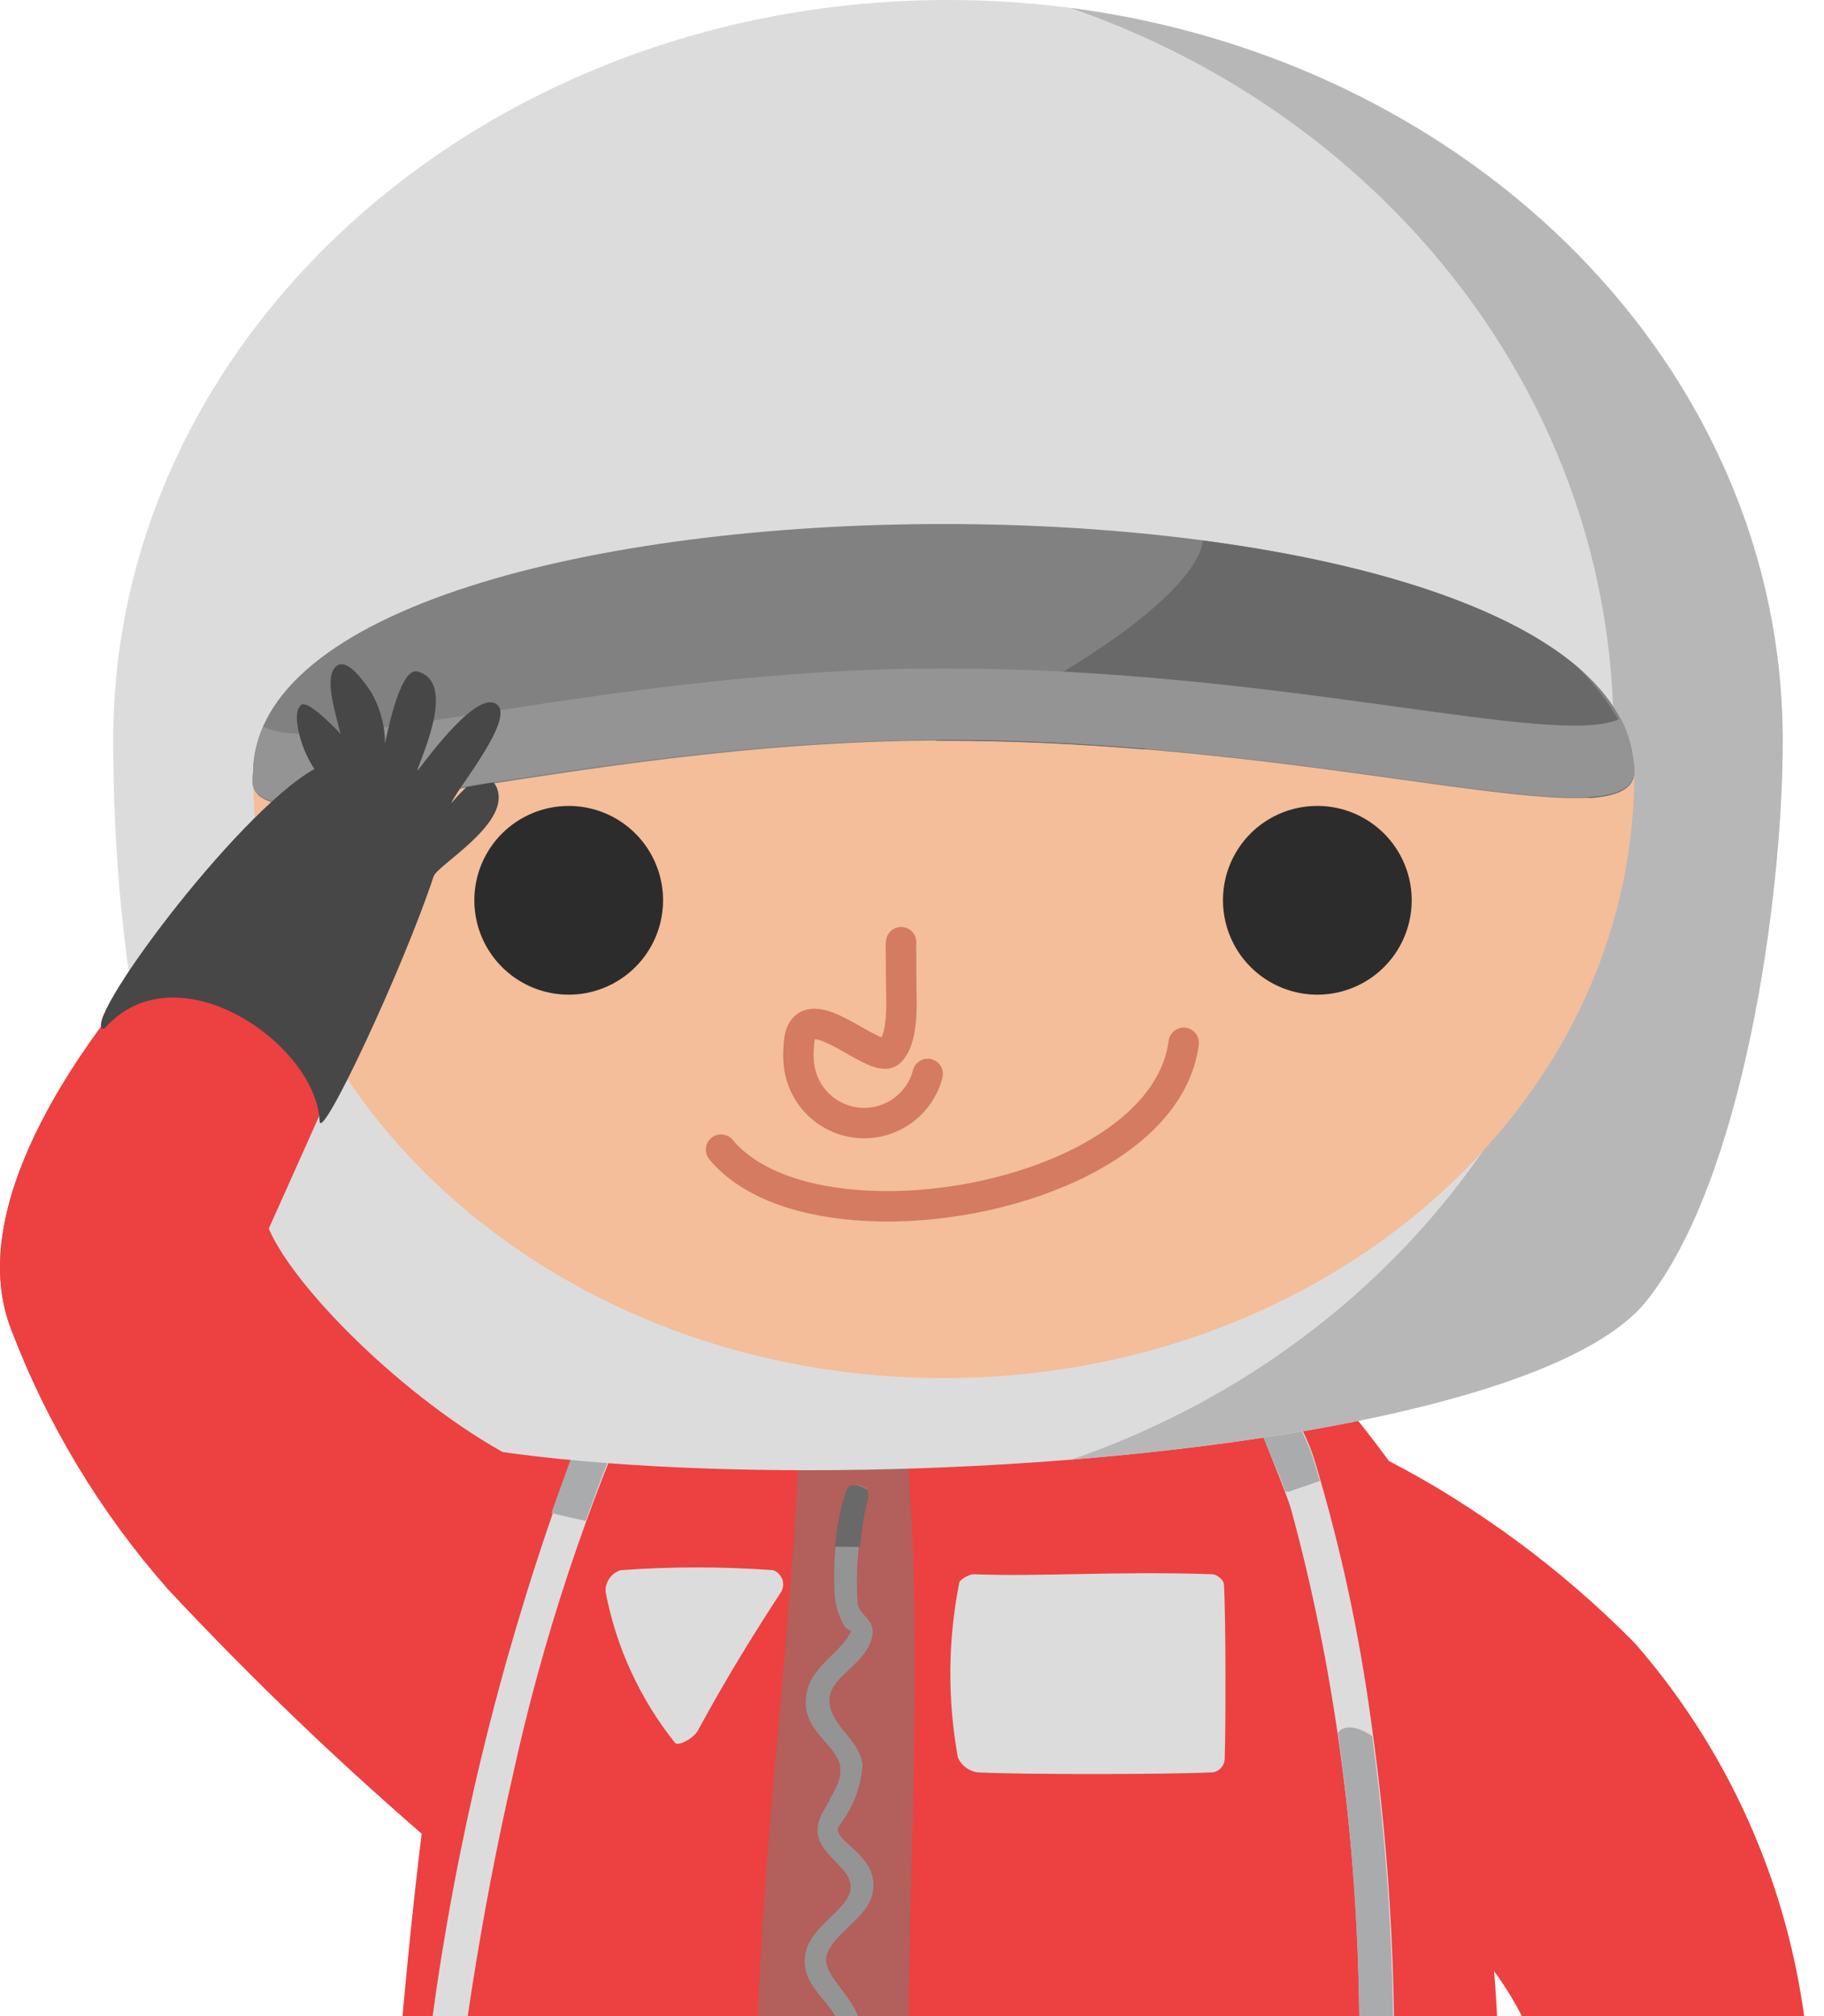 <svg width="57" height="63" viewBox="0 0 57 63" fill="none" xmlns="http://www.w3.org/2000/svg">
<path d="M46.69 61.594C46.78 62.679 46.825 63.697 46.818 64.588V64.685C47.199 64.4 47.566 64.109 47.925 63.794C47.605 63.013 47.19 62.274 46.69 61.594ZM13.177 57.298C10.402 54.882 7.752 52.326 5.236 49.642C3.131 47.25 1.474 44.5 0.342 41.522C-1.724 36.148 6.254 28.477 6.254 28.477C7.077 27.414 13.289 26.98 13.072 27.871C11.575 31.358 9.974 34.876 8.402 38.348C9.15 40.13 12.413 43.423 15.579 45.249C16.133 43.752 16.754 42.742 17.45 42.465C17.45 42.465 28.676 40.781 31.191 40.968C34.746 41.267 40.03 43.273 40.105 42.899C40.179 42.525 40.411 41.596 43.405 45.653C46.221 47.13 48.793 49.03 51.031 51.288L51.091 51.348C54.168 54.879 56.056 59.288 56.487 63.951C56.487 64.101 56.487 64.251 56.487 64.251C56.6 65.099 56.475 65.961 56.128 66.743C55.935 67.123 55.683 67.469 55.38 67.768C55.38 67.768 54.631 68.404 53.883 68.906C51.884 70.246 49.602 71.106 47.491 72.274C47.263 72.348 47.021 72.363 46.785 72.319C46.55 72.274 46.329 72.171 46.144 72.019C45.396 76.405 44.266 80.918 43.225 85.214C41.205 93.588 36.535 104.904 34.716 114.858C34.289 116.003 27.928 115.472 27.696 114.274C27.576 105.256 29.694 96.964 29.679 87.653C27.494 87.466 23.033 89.42 22.726 89.659C21.267 90.797 15.287 96.492 15.632 97.009C17.128 99.254 19.463 100.855 21.671 102.36C22.524 102.951 19.344 109.148 18.281 108.759C13.296 106.918 8.192 104.478 5.768 99.882C5.091 98.534 4.692 97.064 4.593 95.559C4.494 94.054 4.697 92.544 5.191 91.119C6.306 87.736 8.544 84.892 10.864 82.228C11.096 81.958 11.328 81.696 11.568 81.434C11.509 81.363 11.472 81.277 11.46 81.186C11.448 81.094 11.462 81.002 11.5 80.918C11.613 80.693 11.822 80.746 11.964 80.618C11.964 80.618 11.964 80.461 11.964 80.439C11.964 80.297 11.635 79.877 11.725 79.75C11.825 79.649 11.953 79.579 12.092 79.548C12.007 79.054 11.967 78.553 11.972 78.051C11.665 77.4 12.017 66.773 13.177 57.298Z" fill="#ED4040"/>
<path fill-rule="evenodd" clip-rule="evenodd" d="M21.806 54.08C21.679 54.319 21.192 54.581 21.095 54.462C19.997 53.088 19.252 51.467 18.924 49.739C18.917 49.592 18.959 49.446 19.043 49.324C19.126 49.202 19.248 49.111 19.389 49.066C20.978 48.95 22.574 48.95 24.163 49.066C24.227 49.089 24.285 49.125 24.333 49.173C24.381 49.22 24.419 49.277 24.443 49.34C24.467 49.404 24.477 49.471 24.473 49.539C24.468 49.606 24.45 49.672 24.418 49.732C23.587 51.004 22.726 52.389 21.806 54.08Z" fill="#DCDCDC"/>
<path fill-rule="evenodd" clip-rule="evenodd" d="M38.248 49.515C38.248 49.365 38.016 49.2 37.897 49.193C34.903 49.088 32.598 49.275 30.413 49.193C30.285 49.193 29.993 49.365 29.979 49.447C29.62 51.252 29.605 53.108 29.934 54.918C29.987 55.04 30.071 55.147 30.177 55.228C30.283 55.309 30.408 55.362 30.54 55.382C31.872 55.457 36.609 55.45 37.897 55.382C37.995 55.369 38.086 55.322 38.154 55.25C38.222 55.178 38.263 55.084 38.271 54.986C38.308 54.013 38.308 50.48 38.248 49.515Z" fill="#DCDCDC"/>
<path d="M40.09 43.752C40.55 44.328 40.893 44.989 41.1 45.698C41.881 48.301 42.459 50.961 42.829 53.653C44.122 62.66 43.718 71.828 41.639 80.686C41.639 80.686 41.526 81.689 41.407 82.527C40.606 87.908 38.952 93.109 37.515 98.363C36.318 102.719 35.172 107.097 34.035 111.513L33.945 111.715L33.78 111.857L33.578 111.932H33.354L33.159 111.835L33.01 111.67L32.935 111.468V111.251C34.963 103.213 37.425 95.265 39.364 87.032C39.881 84.937 40.258 82.809 40.494 80.663C40.494 80.663 40.845 79.107 41.1 77.812C43.068 67.671 43.031 57.029 40.351 47.18C40.202 46.641 39.506 45.017 39.326 44.485C39.285 44.346 39.285 44.198 39.326 44.059L39.461 43.879L39.648 43.767H39.865L40.09 43.752Z" fill="#DCDCDC"/>
<path fill-rule="evenodd" clip-rule="evenodd" d="M25.757 88.394C25.069 81.329 23.767 74.13 23.639 67.027C23.505 59.7 24.65 52.486 24.972 45.114L28.332 45.047C28.946 52.471 28.25 59.641 28.414 67.027C28.564 73.838 29.44 80.835 29.275 87.638C28.072 87.721 26.888 87.976 25.757 88.394Z" fill="#B35F5B"/>
<path d="M26.843 46.401L26.962 46.454C27.09 46.544 27.127 46.401 27.134 46.768C26.835 47.866 26.723 49.008 26.805 50.143C26.85 50.443 27.352 50.615 27.262 51.109C27.067 52.172 25.525 52.448 26.012 53.549C26.274 54.125 26.887 54.507 26.955 55.15C26.905 55.852 26.644 56.522 26.206 57.074C25.967 57.538 27.516 57.957 27.269 59.162C27.112 59.91 26.162 60.329 25.862 61.018C25.488 61.871 27.554 62.746 26.715 64.243C26.349 64.887 25.031 64.992 26.341 66.219C26.663 66.562 26.855 67.007 26.886 67.477C26.916 67.947 26.781 68.412 26.506 68.794C26.16 69.213 25.986 69.748 26.019 70.29C26.154 71.039 27.269 71.316 27.202 72.438C27.134 73.561 26.296 74.339 26.356 75.38C26.401 76.128 27.434 76.525 27.486 77.535C27.539 78.545 26.461 79.533 26.663 80.618C26.79 81.314 28.07 81.412 28.115 82.572C28.16 83.732 27.494 84.652 27.935 85.775C28.04 86.037 28.22 86.404 28.22 86.404C28.325 86.39 28.432 86.416 28.519 86.477C28.607 86.538 28.668 86.629 28.691 86.733C28.826 87.152 28.691 87.773 28.347 87.773C28.003 87.773 27.831 87.227 27.599 86.838C27.154 86.049 26.978 85.138 27.097 84.241C27.247 83.388 27.771 82.467 26.813 81.823C26.432 81.607 26.141 81.263 25.991 80.851C25.842 80.44 25.844 79.988 25.997 79.578C26.289 78.62 27.284 77.872 26.341 76.727C26.114 76.523 25.93 76.276 25.801 75.999C25.673 75.723 25.602 75.423 25.593 75.118C25.638 74.01 26.73 72.955 26.401 72.012C26.177 71.376 25.406 71.159 25.264 70.358C25.235 69.611 25.462 68.877 25.907 68.277C26.043 68.113 26.14 67.919 26.189 67.712C26.238 67.504 26.239 67.288 26.192 67.08C25.87 66.414 24.695 66.04 25.226 64.947C25.518 64.385 26.304 64.094 26.244 63.45C26.162 62.567 24.949 62.133 25.174 61.025C25.398 59.917 27.232 59.453 26.341 58.421C25.877 57.889 25.196 57.463 25.765 56.535L25.93 56.25C25.93 56.183 26.004 56.108 26.034 56.041C26.069 55.981 26.099 55.918 26.124 55.854C26.241 55.642 26.286 55.397 26.251 55.158C26.064 54.409 24.919 54.013 25.233 52.8C25.421 52.052 26.251 51.633 26.558 51.049C26.618 50.937 26.64 51.004 26.424 50.869C26.237 50.575 26.122 50.242 26.087 49.896C26.014 48.833 26.125 47.764 26.416 46.738C26.521 46.394 26.626 46.446 26.626 46.446H26.723C26.761 46.428 26.801 46.412 26.843 46.401Z" fill="#949494"/>
<path d="M26.094 48.332C26.138 47.784 26.241 47.242 26.401 46.716C26.506 46.371 26.611 46.424 26.611 46.424H26.708C26.753 46.419 26.798 46.419 26.843 46.424L26.962 46.476C27.09 46.566 27.127 46.424 27.134 46.79C27.053 47.106 26.988 47.426 26.94 47.748L26.872 48.34L26.094 48.332ZM27.06 73.217C26.692 73.885 26.466 74.621 26.393 75.38C26.439 75.661 26.57 75.923 26.768 76.128L26.566 76.24L26.169 76.457C25.846 76.099 25.672 75.63 25.683 75.148C25.756 74.621 25.928 74.113 26.192 73.651C26.483 73.494 26.768 73.344 27.06 73.217ZM27.808 85.191C27.831 85.391 27.878 85.587 27.95 85.775C28.055 86.037 28.235 86.404 28.235 86.404C28.34 86.39 28.447 86.416 28.534 86.477C28.621 86.538 28.683 86.629 28.706 86.733C28.764 86.892 28.781 87.063 28.756 87.23C28.731 87.397 28.665 87.556 28.564 87.691L28.22 87.743C27.95 87.624 27.816 87.167 27.651 86.838C27.422 86.397 27.258 85.926 27.164 85.438L27.808 85.191Z" fill="#696969"/>
<path d="M40.172 46.611C39.902 45.862 39.423 44.859 39.326 44.448C39.285 44.309 39.285 44.16 39.326 44.021L39.461 43.842L39.648 43.729H39.865L40.075 43.789C40.535 44.366 40.878 45.027 41.085 45.735C41.137 45.915 41.19 46.094 41.249 46.274C40.928 46.394 40.591 46.498 40.277 46.611H40.172ZM41.811 54.14C42.073 53.81 42.612 54.057 42.881 54.252C44.075 63.075 43.644 72.041 41.609 80.708C41.609 80.708 41.496 81.711 41.377 82.549C40.576 87.93 38.922 93.132 37.485 98.386C36.318 102.719 35.172 107.097 34.035 111.513L33.945 111.715L33.78 111.857L33.578 111.932H33.354L33.159 111.835L33.01 111.67L32.935 111.468V111.251C34.963 103.213 37.425 95.265 39.364 87.032C39.881 84.937 40.258 82.809 40.494 80.663C40.494 80.663 40.845 79.107 41.1 77.812C42.663 70.017 42.904 62.014 41.811 54.14Z" fill="#AAABAD"/>
<path d="M12.975 80.282V80.132C12.15 68.812 13.679 57.445 17.465 46.745C17.983 45.252 18.583 43.788 19.261 42.36L19.351 42.248L19.71 42.195L20.062 42.143L20.189 42.24L20.294 42.427V42.644L20.234 42.861C20.234 42.914 20.182 42.974 20.152 43.033C18.337 47.042 16.949 51.232 16.013 55.532C14.112 63.764 12.885 75.245 14.112 81.202C12.301 81.891 7.047 87.1 7.706 86.134C8.005 85.708 8.312 85.281 8.634 84.862C9.285 84.286 10.482 82.939 12.286 81.419V81.374C12.069 80.843 12.66 81.052 12.862 80.895C12.862 80.895 12.818 80.723 12.81 80.708C12.735 80.544 12.331 80.124 12.758 80.199H12.9L12.975 80.282Z" fill="#DCDCDC"/>
<path d="M19.995 43.34C19.366 44.702 18.805 46.102 18.303 47.524C17.839 47.427 17.48 47.344 17.233 47.277C17.293 47.097 17.36 46.925 17.42 46.746C17.802 45.69 18.169 44.643 18.64 43.61L19.995 43.34ZM12.93 79.788C13.27 79.903 13.605 80.035 13.932 80.184C13.985 80.536 14.045 80.88 14.112 81.202C13.304 81.605 12.55 82.108 11.867 82.699C11.531 82.727 11.198 82.784 10.872 82.871L10.587 82.946C11.081 82.482 11.635 81.966 12.271 81.449V81.404C12.054 80.873 12.645 81.082 12.847 80.925C12.847 80.925 12.802 80.753 12.795 80.738C12.72 80.574 12.316 80.154 12.743 80.229H12.885L12.982 80.274V80.125L12.93 79.788Z" fill="#AAABAD"/>
<path fill-rule="evenodd" clip-rule="evenodd" d="M29.627 0C40.479 0 49.834 5.89 53.725 14.265C55.032 17.041 55.709 20.072 55.709 23.141C55.709 28.11 54.466 36.874 51.45 40.654C46.72 46.566 14.314 47.531 9.614 43.498C4.72 39.284 3.537 29.652 3.537 23.141C3.537 10.365 15.227 0 29.627 0Z" fill="#DCDCDC"/>
<path fill-rule="evenodd" clip-rule="evenodd" d="M33.451 0.247C46.039 1.893 55.709 11.518 55.709 23.141C55.709 28.11 54.466 36.874 51.45 40.654C49.34 43.288 41.721 44.942 33.488 45.608C43.405 42.188 50.425 33.319 50.425 22.939C50.425 12.558 43.352 3.66 33.451 0.247Z" fill="#B7B7B7"/>
<path fill-rule="evenodd" clip-rule="evenodd" d="M7.908 24.189C7.908 13.771 51.069 13.771 51.069 24.189C51.069 34.606 41.399 43.063 29.485 43.063C17.57 43.063 7.908 34.606 7.908 24.189Z" fill="#F3BE99"/>
<path fill-rule="evenodd" clip-rule="evenodd" d="M41.16 25.184C41.743 25.182 42.315 25.354 42.801 25.678C43.287 26.001 43.666 26.462 43.89 27.001C44.114 27.54 44.173 28.133 44.059 28.706C43.946 29.279 43.665 29.805 43.252 30.218C42.839 30.631 42.313 30.912 41.74 31.025C41.168 31.139 40.574 31.08 40.035 30.855C39.496 30.631 39.036 30.252 38.712 29.766C38.389 29.28 38.217 28.709 38.218 28.125C38.218 27.345 38.528 26.597 39.08 26.045C39.632 25.494 40.38 25.184 41.16 25.184Z" fill="#2C2C2C"/>
<path fill-rule="evenodd" clip-rule="evenodd" d="M17.772 25.184C18.355 25.184 18.926 25.357 19.411 25.681C19.896 26.006 20.274 26.467 20.497 27.006C20.72 27.545 20.778 28.139 20.663 28.711C20.549 29.283 20.267 29.808 19.854 30.22C19.441 30.632 18.915 30.913 18.343 31.026C17.77 31.139 17.177 31.079 16.638 30.855C16.1 30.63 15.639 30.251 15.316 29.765C14.993 29.279 14.822 28.709 14.823 28.125C14.825 27.344 15.137 26.596 15.689 26.045C16.242 25.494 16.991 25.184 17.772 25.184Z" fill="#2C2C2C"/>
<path d="M22.532 35.924C23.452 37.031 25.189 37.593 27.149 37.682C31.34 37.877 36.557 35.924 36.991 32.586" stroke="#D47B62" stroke-width="0.95" stroke-linecap="round" stroke-linejoin="round"/>
<path d="M28.16 29.442C28.15 29.572 28.15 29.702 28.16 29.832C28.16 30.071 28.16 30.318 28.16 30.58C28.16 31.149 28.272 32.428 27.808 32.87C27.344 33.312 25.039 30.864 24.964 32.668C24.945 32.857 24.945 33.048 24.964 33.237C25.01 33.717 25.223 34.166 25.566 34.504C25.91 34.843 26.362 35.049 26.842 35.088C27.323 35.126 27.802 34.994 28.195 34.714C28.588 34.435 28.869 34.025 28.991 33.559" stroke="#D47B62" stroke-width="0.95" stroke-linecap="round" stroke-linejoin="round"/>
<path fill-rule="evenodd" clip-rule="evenodd" d="M7.908 24.189C7.908 13.771 51.069 13.771 51.069 24.189C50.799 26.359 41.399 23.141 29.485 23.141C17.57 23.141 7.362 26.943 7.908 24.189Z" fill="#818181"/>
<path fill-rule="evenodd" clip-rule="evenodd" d="M37.59 16.892C42.657 17.558 47.02 18.882 49.325 20.866C50.388 21.981 51.069 23.111 51.069 24.189C51.016 24.653 50.545 24.87 49.721 24.937C47.723 24.757 43.734 23.148 39.012 23.148C37.921 23.153 36.833 23.243 35.756 23.418C33.78 23.253 31.677 23.148 29.485 23.148H29.223C35.651 20.027 37.492 17.88 37.59 16.892Z" fill="#696969"/>
<path fill-rule="evenodd" clip-rule="evenodd" d="M8.23 22.699C10.063 23.747 19.134 20.888 29.492 20.888C40.074 20.888 48.644 23.425 50.649 22.452C50.925 22.981 51.069 23.569 51.069 24.166C50.799 26.336 41.399 23.118 29.485 23.118C17.57 23.118 7.362 26.86 7.908 24.166C7.911 23.66 8.021 23.16 8.23 22.699Z" fill="#949494"/>
<path d="M40.808 44.904C44.048 45.062 49.789 49.934 51.009 51.311L51.069 51.371C54.145 54.901 56.033 59.311 56.465 63.974C56.465 64.124 56.465 64.273 56.465 64.273C56.58 65.112 56.464 65.966 56.128 66.743C55.935 67.123 55.683 67.469 55.379 67.768C55.379 67.768 54.631 68.404 53.883 68.906C51.884 70.246 49.602 71.106 47.491 72.274C46.122 73.022 42.252 68.614 43.577 67.387C44.602 66.459 45.71 65.59 46.833 64.737C47.222 64.438 47.581 64.138 47.97 63.817C47.391 62.419 46.545 61.148 45.478 60.075C44.093 58.727 44.348 49.335 40.808 44.904Z" fill="#ED4040"/>
<path d="M8.073 39.149V39.194V39.149ZM8.402 38.401C9.233 40.332 12.952 44.021 16.343 45.713C16.53 45.803 15.781 50.57 15.01 54.095C14.524 56.288 14.03 58.002 13.753 57.785C10.759 55.237 7.915 52.519 5.236 49.642C3.131 47.25 1.474 44.5 0.342 41.522C-1.724 36.148 6.254 28.477 6.254 28.477C7.077 27.414 13.289 26.98 13.072 27.871C11.553 31.358 9.974 34.876 8.402 38.386V38.401Z" fill="#ED4040"/>
<path fill-rule="evenodd" clip-rule="evenodd" d="M14.12 25.102C14.194 24.937 14.748 24.451 14.554 24.6C14.554 24.6 15.399 24.436 15.429 24.458C15.485 24.523 15.526 24.6 15.549 24.683C15.893 25.775 13.671 27.032 13.551 27.384C12.6 30.258 10.026 35.744 9.988 35.033C9.884 32.616 5.498 29.577 3.253 32.152C2.385 32.152 7.362 25.416 9.824 24.031C9.645 23.755 9.504 23.455 9.405 23.141C9.33 22.879 9.158 22.265 9.405 22.033C9.652 21.801 10.902 23.216 10.64 22.931C10.512 22.347 10.116 21.225 10.482 20.843C10.849 20.462 11.463 21.449 11.575 21.591C11.871 22.087 12.029 22.653 12.032 23.231C12.032 23.29 12.458 20.821 13.049 20.985C14.374 21.337 12.975 24.024 13.049 24.084C13.439 23.575 14.943 21.539 15.534 22.018C16.125 22.497 14.067 24.907 14.12 25.102Z" fill="#474747"/>
</svg>
